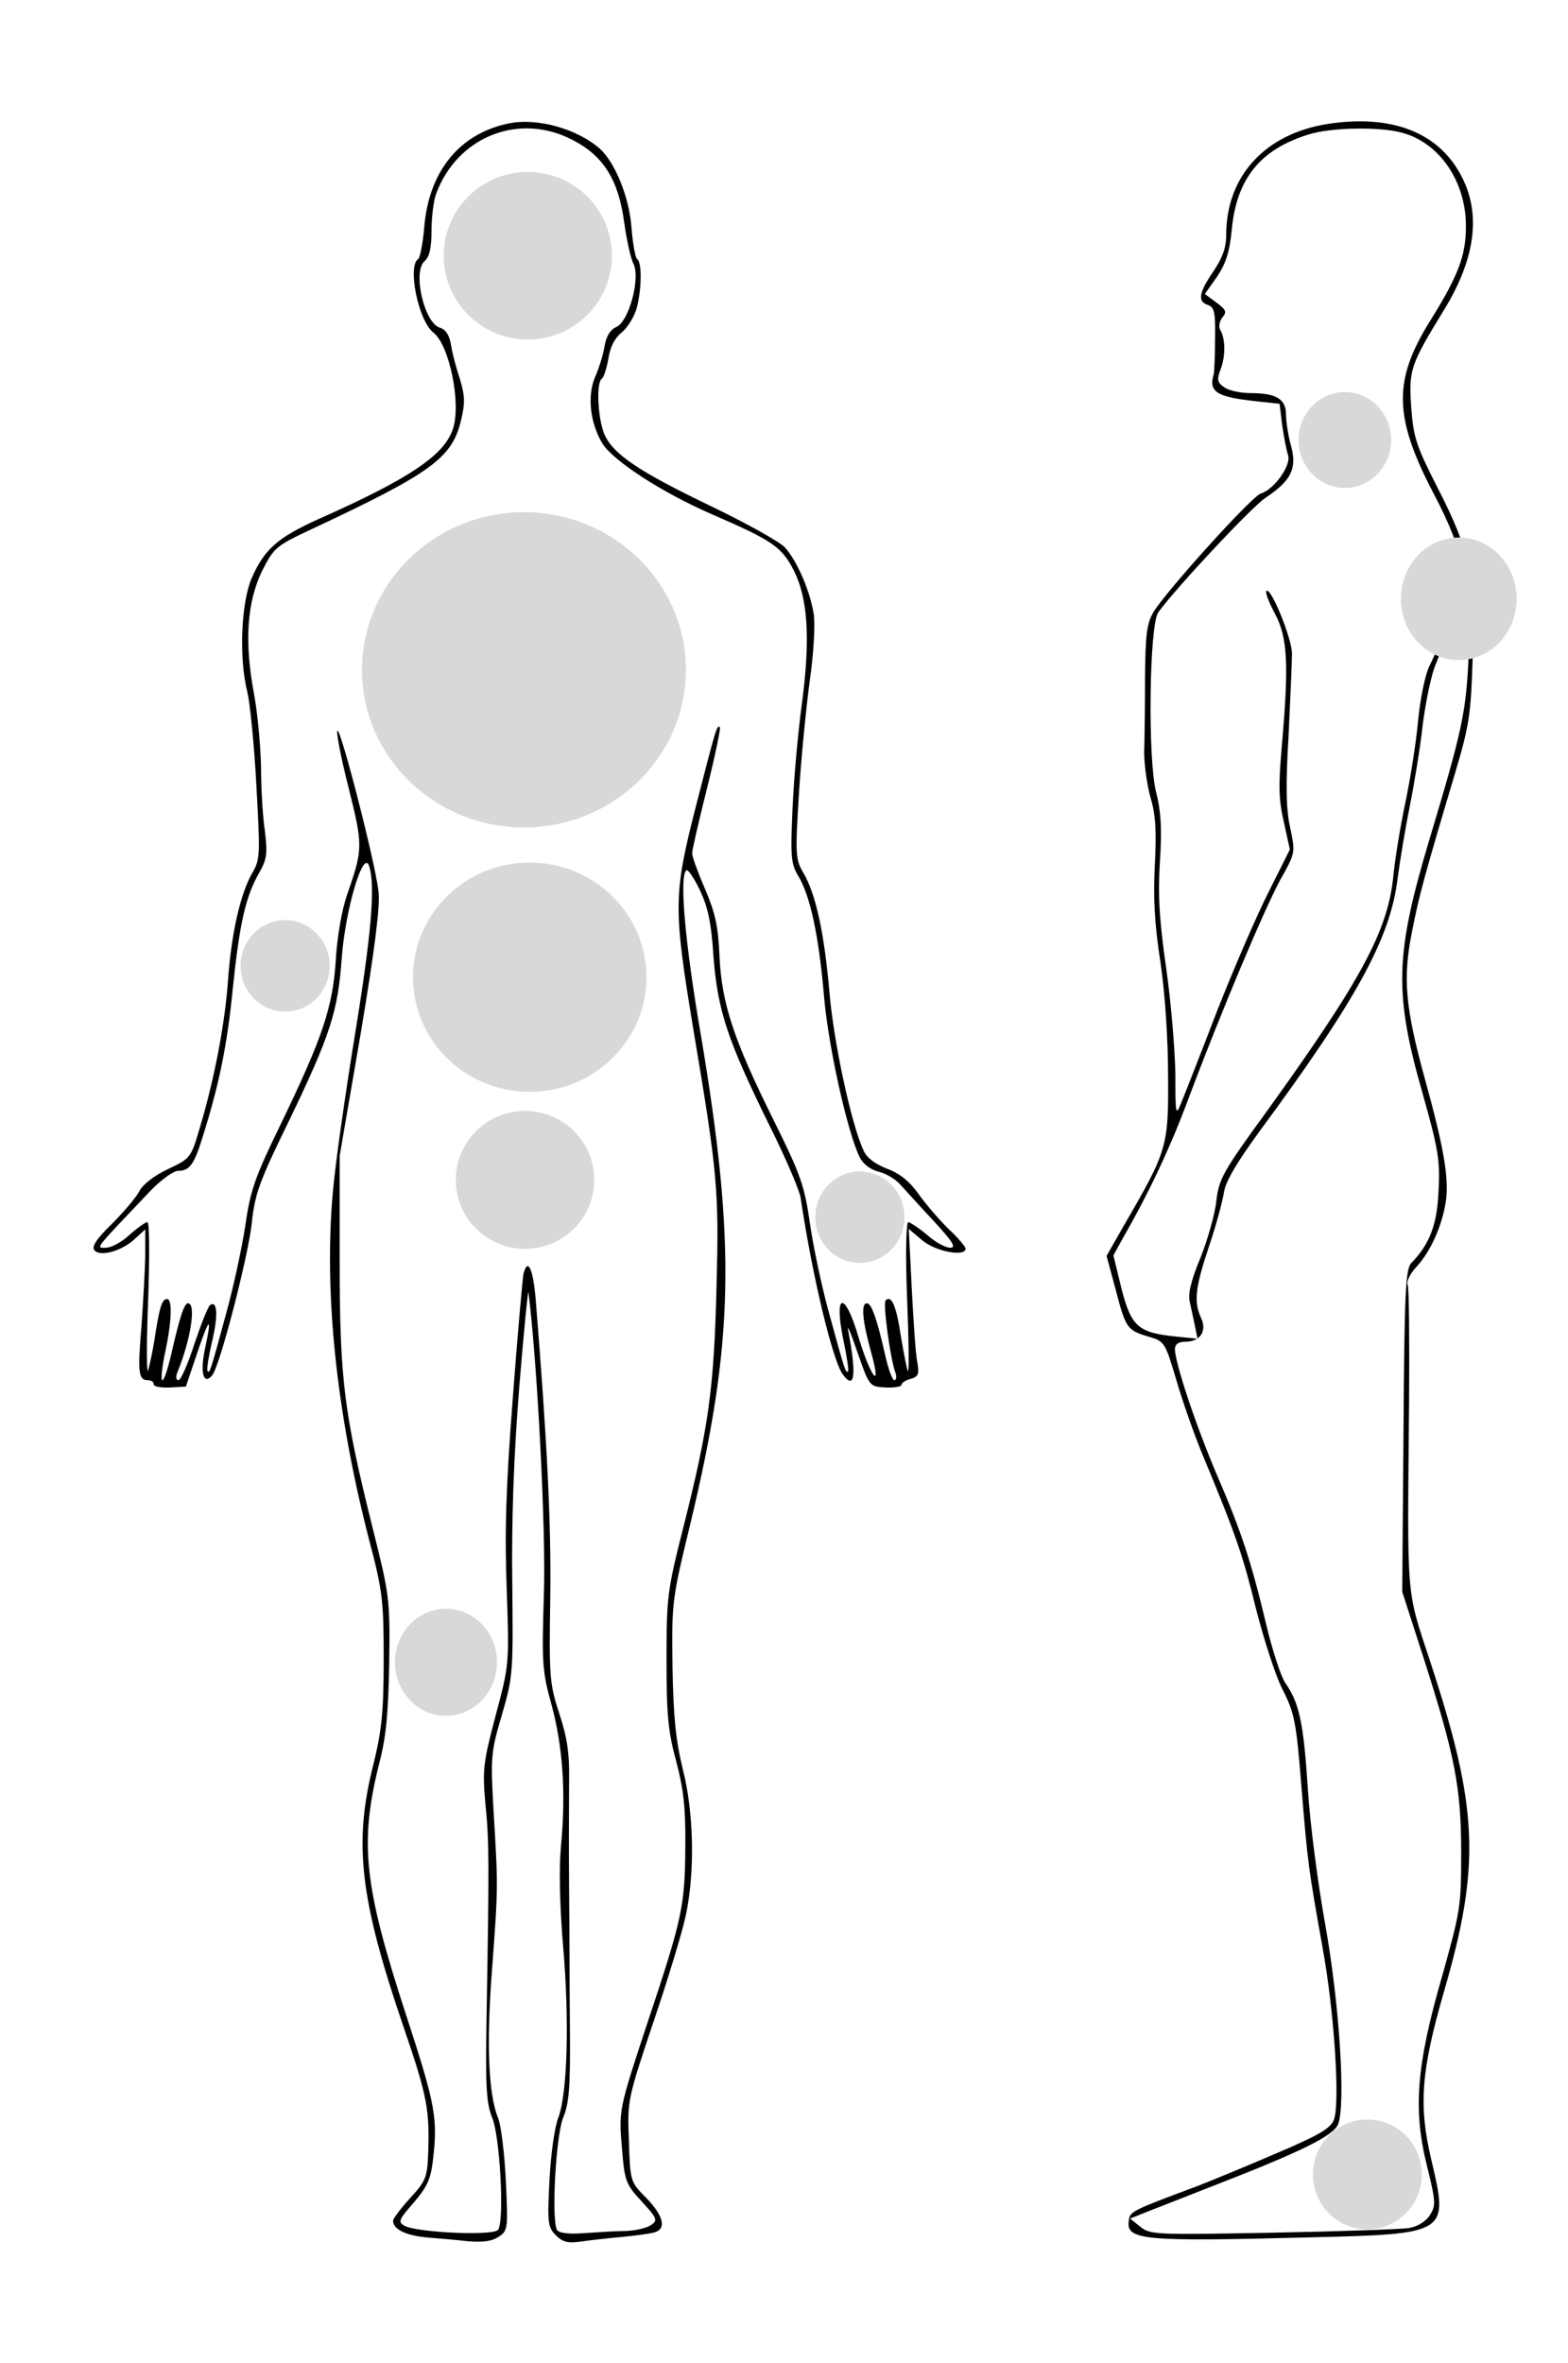 <?xml version="1.0" encoding="utf-8"?>
<svg xmlns="http://www.w3.org/2000/svg" version="1.0" width="367pt" height="553pt" viewBox="0 0 367 553" preserveAspectRatio="xMidYMid meet">
  <style>
    .body-zone {
      fill: #d8d8d8;
      stroke: #000;
      stroke-opacity: 0;
      cursor: pointer;
      transition: fill 0.3s;
    }

    .body-zone:hover {
      fill: #ffa07a;
    }
  </style>  

  <g transform="translate(0,553) scale(0.1,-0.1)" fill="#000000" stroke="none">
    <path d="M1190 5241 c-115 -24 -186 -112 -197 -242 -3 -38 -10 -72 -14 -75 -26 -16 0 -144 35 -172 38 -29 66 -167 46 -226 -20 -61 -101 -116 -315 -211 -95 -43 -126 -70 -156 -138 -25 -59 -30 -188 -10 -267 6 -25 16 -122 21 -217 9 -162 9 -174 -9 -205 -28 -48 -49 -140 -57 -248 -7 -102 -31 -231 -66 -348 -21 -72 -22 -73 -75 -98 -32 -15 -59 -36 -67 -52 -8 -15 -37 -49 -65 -77 -36 -35 -47 -53 -40 -61 13 -16 65 -2 96 28 l23 21 0 -64 c-1 -35 -5 -109 -9 -164 -9 -107 -7 -125 15 -125 8 0 14 -4 14 -10 0 -5 17 -8 38 -7 l37 2 27 80 c29 86 35 87 17 5 -11 -54 -2 -83 18 -58 18 23 82 270 92 353 7 70 18 100 85 237 100 207 117 261 126 388 9 115 51 255 64 213 15 -47 5 -160 -33 -393 -22 -135 -46 -301 -52 -370 -21 -235 8 -514 84 -810 33 -125 35 -146 35 -285 0 -124 -5 -166 -24 -244 -47 -184 -32 -315 71 -616 55 -161 61 -192 57 -298 -2 -52 -6 -62 -42 -101 -22 -24 -40 -48 -40 -53 0 -20 29 -34 77 -39 26 -2 71 -6 98 -9 36 -3 57 0 73 11 21 14 21 20 16 129 -3 63 -11 130 -18 148 -23 55 -28 176 -14 353 14 189 14 188 3 369 -7 124 -6 135 20 223 26 89 26 100 24 305 -2 143 3 292 16 457 11 135 21 236 22 225 21 -171 41 -557 36 -705 -5 -163 -4 -181 18 -260 26 -96 34 -205 22 -330 -5 -54 -3 -140 5 -235 15 -174 10 -343 -11 -400 -9 -22 -18 -88 -21 -148 -5 -99 -4 -109 15 -128 16 -16 28 -19 57 -15 20 3 64 8 97 11 33 3 68 8 78 11 27 9 20 38 -20 80 -38 38 -38 39 -41 134 -4 94 -3 98 57 277 34 100 68 212 76 250 22 102 19 242 -7 343 -16 66 -22 120 -24 240 -2 152 -1 158 42 335 102 425 107 653 24 1145 -37 215 -50 367 -34 383 4 4 18 -17 32 -46 19 -40 27 -77 32 -157 10 -125 32 -193 131 -394 38 -76 71 -153 73 -170 27 -181 75 -382 99 -413 28 -38 32 1 12 104 -3 16 7 -8 22 -52 28 -80 28 -80 66 -82 20 -1 37 2 37 6 0 5 10 11 21 14 18 5 21 11 16 39 -4 18 -9 96 -13 173 l-7 139 32 -27 c31 -26 101 -39 101 -19 0 4 -18 26 -41 47 -22 22 -54 59 -70 82 -20 28 -43 47 -73 58 -28 11 -48 26 -55 43 -29 62 -71 259 -80 374 -12 134 -31 225 -61 276 -18 30 -19 43 -10 185 5 83 17 202 25 262 9 61 13 130 10 155 -8 55 -39 127 -68 159 -12 13 -89 56 -172 96 -173 83 -231 123 -251 170 -15 38 -19 121 -5 129 4 3 11 24 15 47 4 27 15 48 31 61 13 10 29 36 35 56 12 45 13 109 1 116 -4 3 -10 36 -13 73 -5 71 -38 152 -74 185 -54 47 -147 73 -214 59z m151 -39 c72 -37 107 -94 120 -193 6 -41 15 -84 22 -97 16 -34 -11 -134 -40 -147 -14 -6 -24 -21 -28 -45 -3 -19 -13 -52 -22 -72 -19 -44 -12 -108 17 -156 25 -40 138 -114 255 -165 143 -62 164 -76 193 -132 33 -66 39 -159 19 -311 -9 -66 -19 -176 -22 -245 -5 -115 -4 -130 14 -160 28 -47 48 -142 60 -284 10 -114 54 -313 83 -373 8 -16 25 -29 44 -34 18 -4 41 -18 52 -31 11 -12 45 -50 77 -84 45 -49 54 -63 39 -63 -11 0 -35 13 -54 30 -19 16 -39 29 -44 30 -5 0 -7 -73 -3 -176 4 -98 5 -175 2 -173 -2 3 -9 38 -16 79 -11 74 -22 100 -36 87 -7 -7 11 -139 23 -170 3 -9 2 -17 -3 -17 -4 0 -14 26 -21 58 -19 84 -32 122 -43 122 -14 0 -11 -39 10 -115 26 -93 -1 -59 -30 37 -32 109 -58 103 -35 -8 8 -38 13 -71 11 -73 -6 -5 -7 0 -44 134 -17 61 -37 155 -45 210 -13 90 -21 114 -85 243 -94 189 -122 274 -127 385 -3 70 -10 101 -34 157 -16 37 -30 75 -30 83 0 8 16 77 35 153 19 76 32 140 30 142 -7 7 -10 -5 -57 -188 -52 -204 -52 -236 -5 -520 57 -339 60 -375 54 -605 -6 -234 -18 -323 -77 -557 -38 -150 -40 -164 -40 -313 0 -130 4 -169 23 -238 17 -65 22 -107 21 -202 -1 -135 -7 -165 -89 -410 -67 -203 -67 -203 -59 -296 6 -73 9 -81 46 -121 36 -39 38 -44 22 -55 -10 -7 -36 -13 -58 -14 -23 0 -67 -3 -98 -5 -35 -3 -59 0 -64 7 -14 23 -3 220 14 263 14 33 17 72 16 201 -1 88 -1 239 -2 335 -1 96 0 211 0 255 1 60 -4 98 -23 155 -23 71 -24 86 -21 275 2 172 -7 357 -34 692 -6 74 -19 102 -29 61 -2 -13 -14 -144 -25 -293 -16 -206 -19 -312 -14 -445 6 -175 6 -175 -26 -295 -29 -110 -31 -127 -24 -205 9 -87 9 -138 3 -490 -3 -174 -1 -211 13 -246 18 -43 29 -239 14 -262 -9 -15 -188 -7 -219 9 -16 9 -14 14 21 54 31 36 40 55 45 97 12 100 7 130 -62 341 -100 306 -110 404 -63 592 16 61 21 117 23 235 2 151 0 159 -39 315 -67 269 -77 347 -77 625 l0 245 49 285 c33 197 46 300 42 333 -7 66 -87 377 -96 377 -4 0 7 -59 25 -130 35 -140 35 -146 -3 -255 -12 -35 -23 -98 -26 -151 -7 -111 -31 -182 -128 -383 -61 -125 -72 -156 -84 -240 -8 -53 -28 -145 -45 -206 -36 -133 -38 -139 -43 -134 -3 2 2 33 10 68 15 62 13 98 -4 87 -5 -3 -21 -44 -37 -91 -15 -47 -32 -85 -37 -85 -6 0 -7 8 -3 18 31 75 45 162 25 162 -9 0 -20 -34 -41 -127 -7 -29 -15 -53 -19 -53 -4 0 -1 28 6 63 16 73 18 127 5 127 -12 0 -18 -19 -30 -99 -6 -35 -13 -66 -15 -69 -3 -3 -3 74 1 172 3 97 3 176 -2 176 -4 0 -23 -13 -42 -30 -18 -17 -43 -30 -55 -30 -24 0 -30 -8 104 133 25 26 54 47 65 47 26 0 37 14 56 75 39 123 59 218 72 353 16 153 30 215 63 272 17 30 18 44 12 95 -5 33 -9 100 -9 149 -1 49 -8 128 -17 175 -22 119 -16 211 19 284 28 55 32 59 115 98 282 132 330 167 351 255 10 41 9 58 -2 95 -8 24 -18 60 -21 80 -4 25 -13 38 -26 42 -37 10 -65 132 -36 156 11 10 16 30 16 72 0 32 5 70 11 86 50 134 195 191 320 125z"/>
    <path d="M3108 5240 c-147 -23 -238 -122 -238 -260 0 -30 -9 -54 -30 -85 -34 -50 -38 -71 -12 -79 14 -5 17 -17 16 -78 0 -40 -2 -77 -3 -83 -13 -42 6 -54 99 -64 l55 -6 6 -50 c4 -27 10 -59 14 -71 7 -23 -32 -79 -64 -89 -21 -6 -222 -229 -251 -277 -16 -27 -19 -53 -20 -153 0 -66 -1 -145 -2 -175 0 -30 7 -79 15 -107 12 -40 14 -78 10 -157 -4 -75 -1 -137 13 -227 11 -75 18 -181 18 -269 1 -162 -2 -173 -100 -342 l-44 -77 21 -78 c24 -92 27 -96 77 -111 38 -11 39 -13 66 -104 15 -51 43 -131 63 -178 77 -185 93 -233 123 -356 18 -70 45 -155 62 -188 28 -55 32 -76 44 -226 15 -185 17 -194 49 -375 28 -151 42 -368 27 -406 -8 -20 -35 -36 -134 -78 -67 -29 -150 -63 -183 -76 -158 -59 -160 -60 -163 -82 -7 -46 35 -49 422 -39 327 8 327 8 286 182 -30 127 -24 208 30 394 86 296 80 429 -32 770 -58 176 -54 139 -50 606 1 143 0 268 -3 276 -4 9 5 27 21 44 32 35 59 94 68 152 8 53 -4 125 -50 291 -45 164 -51 233 -29 341 16 83 28 127 102 375 32 108 36 134 40 270 6 187 -6 245 -83 395 -50 98 -56 118 -61 188 -6 86 -2 98 77 227 73 119 87 224 41 312 -53 103 -163 146 -313 123z m175 -21 c87 -24 149 -115 148 -220 0 -67 -18 -115 -85 -222 -86 -139 -84 -224 11 -405 70 -133 88 -218 80 -387 -6 -123 -16 -169 -90 -415 -82 -273 -85 -363 -17 -600 36 -128 41 -155 37 -226 -3 -80 -21 -126 -64 -170 -13 -13 -16 -70 -18 -392 l-3 -377 50 -155 c73 -228 88 -302 88 -456 0 -126 -2 -137 -45 -290 -60 -208 -68 -311 -35 -443 21 -85 21 -93 6 -116 -9 -14 -29 -26 -48 -29 -18 -3 -162 -8 -319 -11 -273 -5 -287 -5 -310 14 l-24 19 30 12 c17 7 80 31 140 55 228 88 306 126 317 154 18 47 3 282 -30 466 -17 94 -36 238 -41 320 -10 154 -20 200 -53 247 -10 15 -30 76 -44 135 -35 147 -58 218 -116 352 -49 115 -98 262 -98 294 0 11 8 17 24 17 35 0 52 25 37 56 -17 38 -14 69 19 168 17 50 32 107 35 127 4 25 31 70 82 140 228 309 307 453 324 592 6 45 19 123 29 172 10 50 24 134 30 189 7 54 20 118 31 143 10 24 19 52 18 61 0 10 -4 6 -8 -8 -5 -14 -16 -40 -25 -58 -10 -19 -22 -77 -27 -130 -5 -54 -19 -140 -30 -192 -11 -52 -24 -130 -28 -172 -13 -127 -76 -243 -294 -546 -105 -144 -114 -161 -120 -212 -3 -30 -20 -90 -37 -133 -23 -55 -30 -86 -25 -105 3 -15 9 -40 12 -56 l6 -29 -49 5 c-90 9 -106 23 -129 112 l-19 78 23 42 c60 104 111 212 155 331 74 197 173 432 212 505 36 64 36 64 24 122 -10 43 -11 101 -4 216 4 86 8 173 8 192 0 36 -50 158 -60 147 -3 -3 6 -27 20 -53 30 -56 33 -119 16 -312 -8 -91 -7 -125 5 -176 l14 -64 -49 -98 c-28 -55 -82 -180 -121 -279 -38 -99 -76 -196 -84 -215 -13 -33 -14 -30 -14 68 -1 56 -10 168 -22 250 -16 112 -19 171 -14 248 5 76 2 117 -9 160 -20 78 -16 392 5 421 43 59 219 247 251 268 60 40 74 68 60 121 -7 24 -12 58 -12 74 0 36 -23 50 -82 50 -24 0 -53 6 -63 14 -16 11 -17 18 -8 42 12 31 11 73 -1 92 -4 7 -2 20 5 29 11 13 9 18 -14 35 l-27 20 29 41 c21 32 29 58 34 109 11 119 66 188 179 223 52 17 169 19 221 4z"/>
  </g>
  
  <ellipse id="cabeza" class="body-zone" cx="123.532" cy="59.846" rx="19.683" ry="19.605" />
  <ellipse id="tronco_frontal" class="body-zone" cx="122.633" cy="156.762" rx="37.904" ry="36.889" />
  <ellipse id="abdomen" class="body-zone" cx="123.982" cy="228.688" rx="27.321" ry="26.83" />
  <ellipse id="brazos" class="body-zone" cx="66.737" cy="226.038" rx="10.433" ry="10.701" />
  <ellipse id="manos" class="body-zone" cx="201.259" cy="284.849" rx="10.433" ry="10.701" />
  <ellipse id="pelvis" class="body-zone" cx="122.887" cy="276.12" rx="16.208" ry="16.14" />
  <ellipse id="piernas" class="body-zone" cx="104.381" cy="389.011" rx="11.938" ry="12.529" />
  <ellipse id="pies" class="body-zone" cx="320.041" cy="508.871" rx="12.744" ry="12.857" />
  <ellipse id="tronco_posterior" class="body-zone" cx="341.43" cy="140.134" rx="13.539" ry="14.341" />
  <ellipse id="cuello" class="body-zone" cx="314.768" cy="102.97" rx="10.834" ry="11.214" />  
</svg>